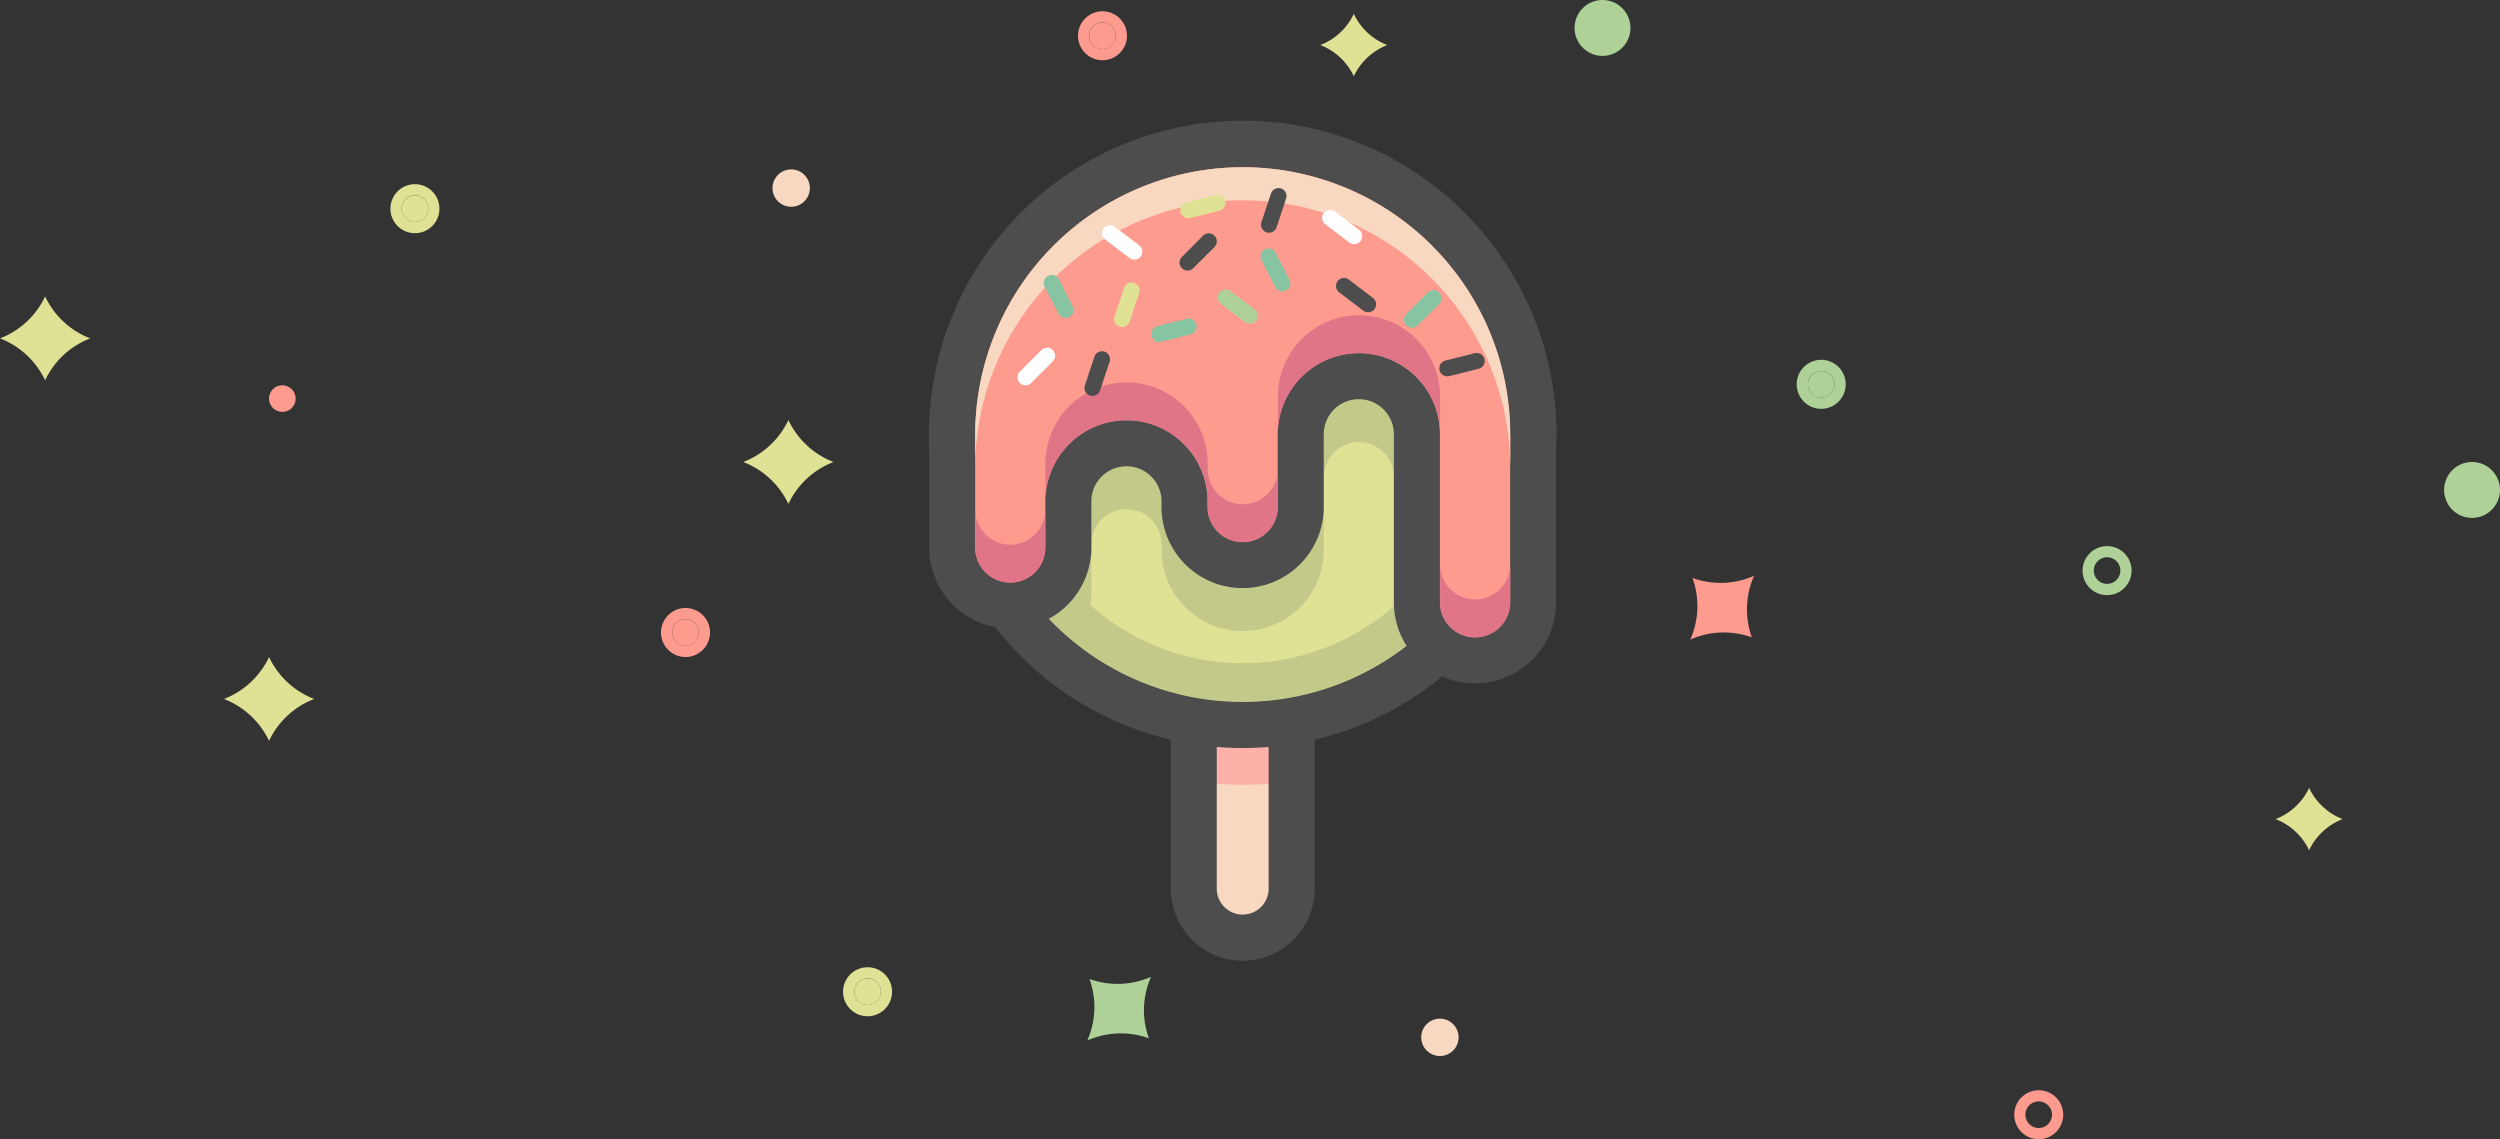 <svg xmlns="http://www.w3.org/2000/svg" width="1049.401" height="478.194" viewBox="0 0 1049.401 478.194">
  <rect x="0" y="0" width="1049.401" height="478.194" fill="#333333" stroke="none"/>
  <g id="Master_Convertido_" data-name="Master [Convertido]" transform="translate(277.465)">
    <path id="Trazado_21" data-name="Trazado 21" d="M102.71,75.63A20.569,20.569,0,0,0,82.19,96.15V242.862a20.52,20.52,0,0,0,41.039,0V96.15A20.569,20.569,0,0,0,102.71,75.63Z" transform="translate(141.484 130.192)" fill="#f9d8c1" fill-rule="evenodd"/>
    <path id="Trazado_22" data-name="Trazado 22" d="M102.71,75.63h0A20.569,20.569,0,0,0,82.19,96.15V197.632a134.394,134.394,0,0,0,20.52,1.606,131.027,131.027,0,0,0,20.52-1.606V96.15A20.569,20.569,0,0,0,102.71,75.63Z" transform="translate(141.484 130.192)" fill="#fdb1a8" fill-rule="evenodd"/>
    <path id="Trazado_23" data-name="Trazado 23" d="M108.838,72.08h0A30.291,30.291,0,0,0,78.63,102.288V249a30.291,30.291,0,0,0,30.208,30.208h0A30.291,30.291,0,0,0,139.046,249V102.288A30.291,30.291,0,0,0,108.838,72.08ZM119.7,248.973a10.918,10.918,0,0,1-10.886,10.859h0a10.889,10.889,0,0,1-7.674-3.184,10.752,10.752,0,0,1-3.211-7.674V102.261a10.965,10.965,0,0,1,10.886-10.886h0A10.965,10.965,0,0,1,119.7,102.261Z" transform="translate(135.356 124.081)" fill="#4d4d4d"/>
    <path id="Trazado_24" data-name="Trazado 24" d="M173,18.62a131.661,131.661,0,1,0,93.073,38.563A131.106,131.106,0,0,0,173,18.62Z" transform="translate(71.198 32.053)" fill="#4d4d4d"/>
    <path id="Trazado_25" data-name="Trazado 25" d="M160.773,25.71a112.335,112.335,0,1,0,79.411,32.9,111.877,111.877,0,0,0-79.411-32.9Z" transform="translate(83.421 44.258)" fill="#dfe194" fill-rule="evenodd"/>
    <path id="Trazado_26" data-name="Trazado 26" d="M160.773,25.762A112.3,112.3,0,0,0,81.362,217.486c.327.327.626.626.952.925h0l.027.054c.3.272.571.572.871.844l.109.109c.272.272.571.544.844.789l.136.109c.272.245.544.517.816.762l.109.109h0l.136.136c.245.218.49.463.762.68l.218.218c.245.218.463.408.708.626l.408.354.136.109.136.109.136.109.136.109.544.435.136.109.136.109.136.109.136.109.517.435h0a112.367,112.367,0,0,0,134.9,5.552l.327-.245.735-.517.381-.272c.245-.163.49-.354.735-.544l.354-.245.708-.517.327-.245c.272-.218.544-.408.816-.626l.245-.191c.272-.218.544-.408.816-.626l.245-.191c.272-.218.544-.435.844-.653l.19-.163c.272-.218.572-.463.844-.68l.191-.163c.272-.218.571-.463.844-.708l.19-.163c.3-.245.6-.49.871-.762l.054-.054.082-.082c.3-.272.6-.517.9-.789h.027l.027-.054c.327-.272.626-.572.952-.844h0c.3-.3.6-.572.925-.871l.082-.082h.027c.3-.327.626-.6.925-.9l.054-.054c.653-.6,1.279-1.225,1.9-1.851A112.313,112.313,0,0,0,160.719,25.68Zm63.518,184.4a96.035,96.035,0,0,1-127.581-.49,34.242,34.242,0,0,0,.544-6.069V184.258a14.723,14.723,0,0,1,29.446,0v2.368a34.045,34.045,0,0,0,68.09,0V156.091a14.723,14.723,0,0,1,29.446,0v54.075Z" transform="translate(83.421 44.206)" fill="#567061" fill-rule="evenodd" opacity="0.2"/>
    <path id="Trazado_27" data-name="Trazado 27" d="M304.631,150.246a131.636,131.636,0,0,0-263.271,0v47.516a34.045,34.045,0,0,0,68.09,0V178.412a14.723,14.723,0,0,1,29.446,0v2.368a34.045,34.045,0,0,0,68.09,0V150.246a14.723,14.723,0,0,1,29.446,0v70.539a34.045,34.045,0,0,0,68.09,0H304.5V150.246h.136Z" transform="translate(71.198 32.036)" fill="#4d4d4d"/>
    <path id="Trazado_28" data-name="Trazado 28" d="M240.076,58.721a112.314,112.314,0,0,0-191.616,79.3V185.54a14.723,14.723,0,0,0,29.446,0V166.19a34.045,34.045,0,0,1,68.09,0v2.368a14.723,14.723,0,0,0,29.446,0V138.023a34.045,34.045,0,0,1,68.09,0v70.539a14.723,14.723,0,0,0,29.446,0h.027V138.023h-.027a111.914,111.914,0,0,0-32.984-79.3Z" transform="translate(83.421 44.258)" fill="#fd9b8f" fill-rule="evenodd"/>
    <path id="Trazado_29" data-name="Trazado 29" d="M240.076,58.721a112.314,112.314,0,0,0-191.616,79.3v14.1a112.3,112.3,0,0,1,224.6,0h.027v-14.1h-.027a111.914,111.914,0,0,0-32.984-79.3Z" transform="translate(83.421 44.258)" fill="#f9d8c1" fill-rule="evenodd"/>
    <path id="Trazado_30" data-name="Trazado 30" d="M63.183,93.333A14.774,14.774,0,0,1,48.46,78.61V94.5a14.723,14.723,0,0,0,29.446,0V78.61A14.774,14.774,0,0,1,63.183,93.333Z" transform="translate(83.421 135.322)" fill="#e17588" fill-rule="evenodd"/>
    <path id="Trazado_31" data-name="Trazado 31" d="M142.113,110.126A14.774,14.774,0,0,1,127.39,95.4V93.035a34.045,34.045,0,0,0-68.09,0v15.893a34.045,34.045,0,0,1,68.09,0V111.3a14.723,14.723,0,0,0,29.446,0V95.4a14.774,14.774,0,0,1-14.723,14.723Z" transform="translate(102.081 101.547)" fill="#e17588" fill-rule="evenodd"/>
    <path id="Trazado_32" data-name="Trazado 32" d="M163.24,82.675a34.045,34.045,0,0,0-68.09,0V98.568a34.045,34.045,0,0,1,68.09,0V82.675Z" transform="translate(163.794 83.713)" fill="#e17588" fill-rule="evenodd"/>
    <path id="Trazado_33" data-name="Trazado 33" d="M145.289,97.456a14.723,14.723,0,0,1-25.119-10.4v15.893a14.723,14.723,0,0,0,29.446,0h.027V87.06h-.027A14.668,14.668,0,0,1,145.289,97.456Z" transform="translate(206.864 149.868)" fill="#e17588" fill-rule="evenodd"/>
    <path id="Trazado_34" data-name="Trazado 34" d="M89.94,36.95,80.96,45.93a3.368,3.368,0,0,0,4.763,4.763L94.7,41.712A3.368,3.368,0,0,0,89.94,36.95Z" transform="translate(137.68 61.92)" fill="#4d4d4d" fill-rule="evenodd"/>
    <path id="Trazado_35" data-name="Trazado 35" d="M78.308,43.732a3.35,3.35,0,0,0-4.245,2.123l-4,12.029a3.356,3.356,0,0,0,6.368,2.123l4-12.029A3.35,3.35,0,0,0,78.308,43.732Z" transform="translate(120.303 74.977)" fill="#dfe194" fill-rule="evenodd"/>
    <path id="Trazado_36" data-name="Trazado 36" d="M91.272,45.334a3.358,3.358,0,0,0-4.082,5.334l10.1,7.674a3.35,3.35,0,1,0,4.055-5.334l-10.1-7.674Z" transform="translate(147.833 76.859)" fill="#aed197" fill-rule="evenodd"/>
    <path id="Trazado_37" data-name="Trazado 37" d="M109.512,43.564A3.358,3.358,0,1,0,105.43,48.9l10.1,7.674a3.358,3.358,0,1,0,4.082-5.334Z" transform="translate(179.232 73.812)" fill="#4d4d4d" fill-rule="evenodd"/>
    <path id="Trazado_38" data-name="Trazado 38" d="M98.854,40.159a3.377,3.377,0,1,0-6.014,3.075l5.8,11.294a3.365,3.365,0,1,0,5.987-3.075l-5.8-11.294Z" transform="translate(159.192 65.976)" fill="#87c4a1" fill-rule="evenodd"/>
    <path id="Trazado_39" data-name="Trazado 39" d="M94.936,30.166l-12.3,3.075a3.366,3.366,0,0,0,1.633,6.531l12.3-3.075a3.366,3.366,0,1,0-1.633-6.531Z" transform="translate(137.855 51.749)" fill="#dfe194" fill-rule="evenodd"/>
    <path id="Trazado_40" data-name="Trazado 40" d="M73.422,35.424a3.358,3.358,0,1,0-4.082,5.334l10.1,7.674A3.358,3.358,0,1,0,83.518,43.1Z" transform="translate(117.106 59.799)" fill="#fff" fill-rule="evenodd"/>
    <path id="Trazado_41" data-name="Trazado 41" d="M100.961,29.175A3.383,3.383,0,0,0,96.715,31.3l-4,12.029a3.356,3.356,0,1,0,6.368,2.123l4-12.029a3.372,3.372,0,0,0-2.123-4.245Z" transform="translate(159.317 49.937)" fill="#4d4d4d" fill-rule="evenodd"/>
    <path id="Trazado_42" data-name="Trazado 42" d="M90.466,49.241l-12.3,3.075A3.366,3.366,0,0,0,79.8,58.847l12.3-3.075a3.366,3.366,0,1,0-1.633-6.531Z" transform="translate(130.16 84.599)" fill="#87c4a1" fill-rule="evenodd"/>
    <path id="Trazado_43" data-name="Trazado 43" d="M64.95,54.64,55.97,63.62a3.368,3.368,0,0,0,4.763,4.763L69.713,59.4A3.368,3.368,0,1,0,64.95,54.64Z" transform="translate(94.661 92.372)" fill="#fff" fill-rule="evenodd"/>
    <path id="Trazado_44" data-name="Trazado 44" d="M65.387,44.239A3.365,3.365,0,1,0,59.4,47.315l5.8,11.294a3.347,3.347,0,1,0,5.96-3.048l-5.8-11.294Z" transform="translate(101.627 73)" fill="#87c4a1" fill-rule="evenodd"/>
    <path id="Trazado_45" data-name="Trazado 45" d="M73.738,54.352a3.35,3.35,0,0,0-4.245,2.123l-4,12.029a3.356,3.356,0,0,0,6.368,2.123l4-12.029A3.383,3.383,0,0,0,73.738,54.352Z" transform="translate(112.436 93.259)" fill="#4d4d4d" fill-rule="evenodd"/>
    <path id="Trazado_46" data-name="Trazado 46" d="M107.361,33.064a3.35,3.35,0,1,0-4.055,5.334l10.1,7.674a3.358,3.358,0,1,0,4.082-5.334l-10.1-7.674Z" transform="translate(175.532 55.737)" fill="#fff" fill-rule="evenodd"/>
    <path id="Trazado_47" data-name="Trazado 47" d="M124.56,45.787,115.58,54.74a3.368,3.368,0,0,0,4.763,4.763l8.981-8.981a3.368,3.368,0,1,0-4.763-4.763Z" transform="translate(197.276 77.086)" fill="#87c4a1" fill-rule="evenodd"/>
    <path id="Trazado_48" data-name="Trazado 48" d="M134.9,54.546l-12.3,3.075a3.393,3.393,0,0,0-2.449,4.082,3.359,3.359,0,0,0,4.082,2.449l12.3-3.075a3.366,3.366,0,1,0-1.633-6.531Z" transform="translate(206.666 93.717)" fill="#4d4d4d" fill-rule="evenodd"/>
    <path id="Trazado_53" data-name="Trazado 53" d="M31.631,64.79A34.718,34.718,0,0,1,12.69,82.4a34.718,34.718,0,0,1,18.941,17.608A34.622,34.622,0,0,1,50.572,82.4,34.718,34.718,0,0,1,31.631,64.79Z" transform="translate(21.845 111.531)" fill="#dfe194" fill-rule="evenodd"/>
    <path id="Trazado_54" data-name="Trazado 54" d="M159.685,89.735a34.7,34.7,0,0,1-.925,25.854,34.692,34.692,0,0,1,25.854-.925,34.7,34.7,0,0,1,.925-25.854A34.692,34.692,0,0,1,159.685,89.735Z" transform="translate(273.294 152.88)" fill="#fd9b8f" fill-rule="evenodd"/>
    <path id="Trazado_55" data-name="Trazado 55" d="M66.675,151.585a34.626,34.626,0,0,1-.925,25.826,34.692,34.692,0,0,1,25.854-.925,34.622,34.622,0,0,1,.925-25.826A34.692,34.692,0,0,1,66.675,151.585Z" transform="translate(113.184 259.351)" fill="#aed197" fill-rule="evenodd"/>
    <path id="Trazado_56" data-name="Trazado 56" d="M25.038,26.13a7.838,7.838,0,1,0,7.838,7.838,7.84,7.84,0,0,0-7.838-7.838Z" transform="translate(29.609 44.981)" fill="#f9d8c1" fill-rule="evenodd"/>
    <path id="Trazado_57" data-name="Trazado 57" d="M125.1,157.12a7.838,7.838,0,1,0,7.838,7.838A7.84,7.84,0,0,0,125.1,157.12Z" transform="translate(201.855 270.471)" fill="#f9d8c1" fill-rule="evenodd"/>
    <path id="Trazado_58" data-name="Trazado 58" d="M152.639,0a11.729,11.729,0,1,0,11.729,11.729A11.731,11.731,0,0,0,152.639,0Z" transform="translate(242.567)" fill="#aed197" fill-rule="evenodd"/>
    <path id="Trazado_59" data-name="Trazado 59" d="M185.44,55.5a10.287,10.287,0,1,0,10.287,10.287A10.273,10.273,0,0,0,185.44,55.5Zm0,15.839a5.579,5.579,0,1,1,5.579-5.579A5.587,5.587,0,0,1,185.44,71.339Z" transform="translate(301.56 95.539)" fill="#aed197" fill-rule="evenodd"/>
    <path id="Trazado_60" data-name="Trazado 60" d="M182.479,57.23a5.579,5.579,0,1,0,5.579,5.579A5.587,5.587,0,0,0,182.479,57.23Z" transform="translate(304.521 98.517)" fill="#aed197" fill-rule="evenodd"/>
    <path id="Trazado_61" data-name="Trazado 61" d="M35.389,150.92a5.579,5.579,0,1,0,5.579,5.579A5.569,5.569,0,0,0,35.389,150.92Z" transform="translate(51.316 259.798)" fill="#dfe194" fill-rule="evenodd"/>
    <path id="Trazado_62" data-name="Trazado 62" d="M38.367,149.19a10.287,10.287,0,1,0,10.287,10.287A10.279,10.279,0,0,0,38.367,149.19Zm0,15.839a5.579,5.579,0,1,1,5.579-5.579A5.587,5.587,0,0,1,38.367,165.029Z" transform="translate(48.338 256.82)" fill="#dfe194" fill-rule="evenodd"/>
    <path id="Trazado_63" data-name="Trazado 63" d="M7.309,95.51a5.579,5.579,0,1,0,5.579,5.579A5.587,5.587,0,0,0,7.309,95.51Z" transform="translate(2.978 164.414)" fill="#fd9b8f" fill-rule="evenodd"/>
    <path id="Trazado_64" data-name="Trazado 64" d="M10.287,93.78a10.287,10.287,0,1,0,10.287,10.287A10.279,10.279,0,0,0,10.287,93.78Zm0,15.839a5.579,5.579,0,1,1,5.579-5.579A5.587,5.587,0,0,1,10.287,109.619Z" transform="translate(0 161.436)" fill="#fd9b8f" fill-rule="evenodd"/>
    <path id="Trazado_65" data-name="Trazado 65" d="M71.619,3.47A5.579,5.579,0,1,0,77.2,9.049,5.587,5.587,0,0,0,71.619,3.47Z" transform="translate(113.683 5.973)" fill="#fd9b8f" fill-rule="evenodd"/>
    <path id="Trazado_66" data-name="Trazado 66" d="M74.6,1.74A10.273,10.273,0,1,0,84.884,12.027,10.279,10.279,0,0,0,74.6,1.74Zm0,15.839A5.579,5.579,0,1,1,80.176,12,5.587,5.587,0,0,1,74.6,17.579Z" transform="translate(110.705 2.995)" fill="#fd9b8f" fill-rule="evenodd"/>
    <path id="Trazado_67" data-name="Trazado 67" d="M115.76,2.14a25.811,25.811,0,0,1-14.07,13.09,25.8,25.8,0,0,1,14.07,13.09,25.811,25.811,0,0,1,14.07-13.09A25.811,25.811,0,0,1,115.76,2.14Z" transform="translate(175.052 3.684)" fill="#dfe194" fill-rule="evenodd"/>
    <path id="Trazado_71" data-name="Trazado 71" d="M152.639,0a11.729,11.729,0,1,0,11.729,11.729A11.731,11.731,0,0,0,152.639,0Z" transform="translate(607.567 193.929)" fill="#aed197" fill-rule="evenodd"/>
    <path id="Trazado_72" data-name="Trazado 72" d="M185.44,55.5a10.287,10.287,0,1,0,10.287,10.287A10.273,10.273,0,0,0,185.44,55.5Zm0,15.839a5.579,5.579,0,1,1,5.579-5.579A5.587,5.587,0,0,1,185.44,71.339Z" transform="translate(421.56 173.74)" fill="#aed197" fill-rule="evenodd"/>
    <path id="Trazado_73" data-name="Trazado 73" d="M74.6,1.74A10.273,10.273,0,1,0,84.884,12.027,10.279,10.279,0,0,0,74.6,1.74Zm0,15.839A5.579,5.579,0,1,1,80.176,12,5.587,5.587,0,0,1,74.6,17.579Z" transform="translate(503.705 455.907)" fill="#fd9b8f" fill-rule="evenodd"/>
    <path id="Trazado_74" data-name="Trazado 74" d="M115.76,2.14a25.811,25.811,0,0,1-14.07,13.09,25.8,25.8,0,0,1,14.07,13.09,25.811,25.811,0,0,1,14.07-13.09A25.811,25.811,0,0,1,115.76,2.14Z" transform="translate(576.052 328.595)" fill="#dfe194" fill-rule="evenodd"/>
    <path id="Trazado_75" data-name="Trazado 75" d="M31.631,64.79A34.718,34.718,0,0,1,12.69,82.4a34.718,34.718,0,0,1,18.941,17.608A34.622,34.622,0,0,1,50.572,82.4,34.718,34.718,0,0,1,31.631,64.79Z" transform="translate(-196.155 211)" fill="#dfe194" fill-rule="evenodd"/>
    <path id="Trazado_76" data-name="Trazado 76" d="M31.631,64.79A34.718,34.718,0,0,1,12.69,82.4a34.718,34.718,0,0,1,18.941,17.608A34.622,34.622,0,0,1,50.572,82.4,34.718,34.718,0,0,1,31.631,64.79Z" transform="translate(-290.155 59.636)" fill="#dfe194" fill-rule="evenodd"/>
    <path id="Trazado_77" data-name="Trazado 77" d="M71.619,3.47A5.579,5.579,0,1,0,77.2,9.049,5.587,5.587,0,0,0,71.619,3.47Z" transform="translate(-230.564 158.265)" fill="#fd9b8f" fill-rule="evenodd"/>
    <path id="Trazado_78" data-name="Trazado 78" d="M35.389,150.92a5.579,5.579,0,1,0,5.579,5.579A5.569,5.569,0,0,0,35.389,150.92Z" transform="translate(-138.684 -68.896)" fill="#dfe194" fill-rule="evenodd"/>
    <path id="Trazado_79" data-name="Trazado 79" d="M38.367,149.19a10.287,10.287,0,1,0,10.287,10.287A10.279,10.279,0,0,0,38.367,149.19Zm0,15.839a5.579,5.579,0,1,1,5.579-5.579A5.587,5.587,0,0,1,38.367,165.029Z" transform="translate(-141.662 -71.874)" fill="#dfe194" fill-rule="evenodd"/>
  </g>
</svg>
